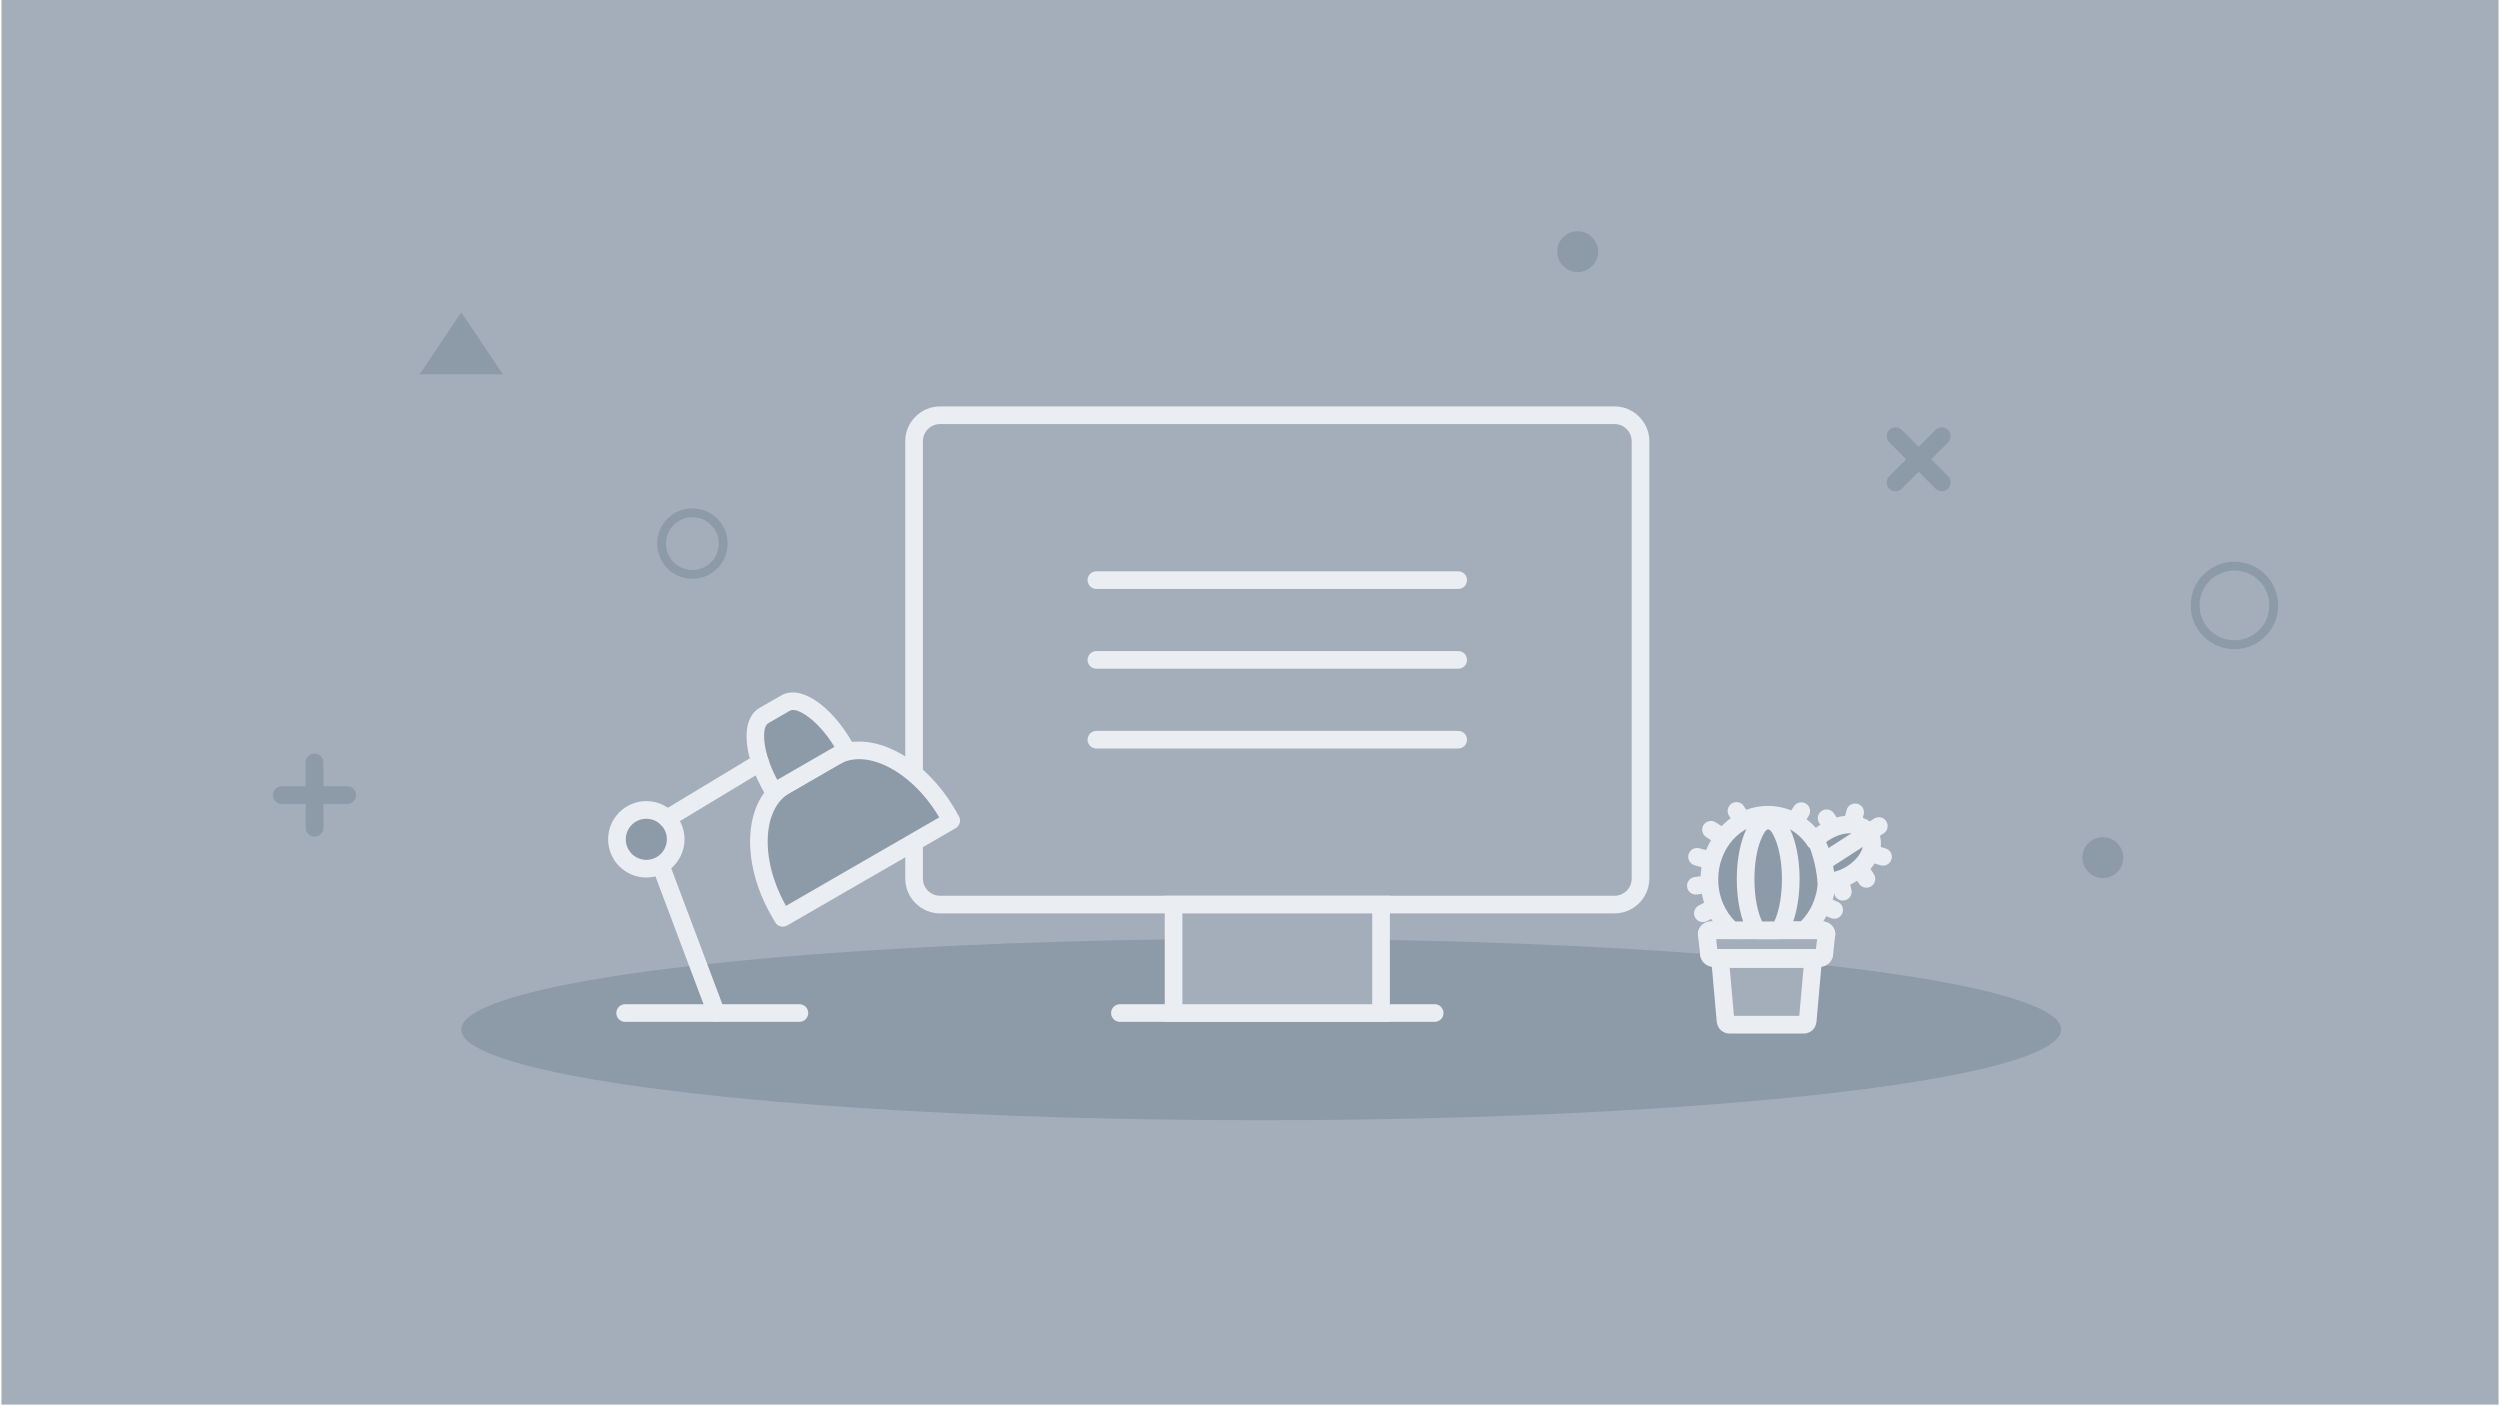 <?xml version="1.0" encoding="UTF-8"?>
<!DOCTYPE svg PUBLIC "-//W3C//DTD SVG 1.1//EN" "http://www.w3.org/Graphics/SVG/1.1/DTD/svg11.dtd">
<!-- Creator: CorelDRAW 2018 (64-Bit) -->
<svg xmlns="http://www.w3.org/2000/svg" xml:space="preserve" width="283px" height="159px" version="1.1" style="shape-rendering:geometricPrecision; text-rendering:geometricPrecision; image-rendering:optimizeQuality; fill-rule:evenodd; clip-rule:evenodd"
viewBox="0 0 812.195 456.86"
 xmlns:xlink="http://www.w3.org/1999/xlink">
 <defs>
  <style type="text/css">
   <![CDATA[
    .fil1 {fill:#8D9AA8}
    .fil2 {fill:#8D9AA8}
    .fil0 {fill:#A3AEBA}
    .fil3 {fill:#8D9AA8;fill-rule:nonzero}
    .fil5 {fill:#A3AEBA;fill-rule:nonzero}
    .fil4 {fill:#EAEDF2;fill-rule:nonzero}
   ]]>
  </style>
 </defs>
 <g id="Layer_x0020_1">
  <g id="_2388179197824">
   <rect class="fil0" width="812.195" height="456.86"/>
   <ellipse class="fil1" cx="409.743" cy="334.861" rx="260.192" ry="29.507"/>
   <path class="fil2" d="M101.817 245.108l0.002 0c1.579,0 2.871,1.292 2.871,2.872l0 7.771 7.772 0c1.58,0 2.872,1.292 2.872,2.871l0 0.002c0,1.581 -1.292,2.873 -2.872,2.873l-7.772 0 0 7.772c0,1.58 -1.292,2.872 -2.871,2.872l-0.002 0c-1.58,0 -2.872,-1.292 -2.872,-2.872l0 -7.772 -7.772 0c-1.58,0 -2.872,-1.292 -2.872,-2.873l0 -0.002c0,-1.579 1.292,-2.871 2.872,-2.871l7.772 0 0 -7.771c0,-1.58 1.292,-2.872 2.872,-2.872z"/>
   <path class="fil2" d="M614.038 139.841l0.001 -0.001c1.117,-1.116 2.944,-1.116 4.062,0l5.494 5.496 5.496 -5.496c1.117,-1.117 2.945,-1.117 4.061,-0.001l0.002 0.001c1.117,1.118 1.117,2.946 0,4.063l-5.496 5.496 5.496 5.495c1.117,1.117 1.117,2.945 0.001,4.061l-0.001 0.002c-1.118,1.117 -2.946,1.117 -4.062,0l-5.496 -5.495 -5.495 5.495c-1.118,1.117 -2.945,1.117 -4.063,-0.001l-0.001 -0.001c-1.117,-1.117 -1.117,-2.944 0,-4.062l5.495 -5.495 -5.494 -5.495c-1.118,-1.117 -1.118,-2.945 0,-4.062z"/>
   <circle class="fil2" cx="683.49" cy="278.95" r="6.644"/>
   <circle class="fil2" cx="512.667" cy="81.853" r="6.644"/>
   <path class="fil3" d="M224.726 165.356c3.163,0 6.028,1.284 8.099,3.356 2.072,2.071 3.356,4.936 3.356,8.099 0,3.162 -1.284,6.027 -3.356,8.099 -2.071,2.071 -4.936,3.355 -8.099,3.355 -3.162,0 -6.027,-1.284 -8.099,-3.355 -2.071,-2.072 -3.355,-4.937 -3.355,-8.099 0,-3.163 1.284,-6.028 3.355,-8.099 2.072,-2.072 4.937,-3.356 8.099,-3.356zm6.068 5.387c-1.552,-1.552 -3.698,-2.513 -6.068,-2.513 -2.37,0 -4.515,0.961 -6.068,2.513 -1.552,1.552 -2.513,3.698 -2.513,6.068 0,2.37 0.961,4.515 2.513,6.068 1.553,1.552 3.698,2.513 6.068,2.513 2.37,0 4.516,-0.961 6.068,-2.513 1.552,-1.553 2.513,-3.698 2.513,-6.068 0,-2.37 -0.961,-4.516 -2.513,-6.068z"/>
   <polygon class="fil2" points="136.035,121.74 149.552,101.592 163.068,121.74 "/>
   <path class="fil3" d="M726.295 182.695c3.927,0 7.483,1.592 10.057,4.166 2.573,2.573 4.165,6.131 4.165,10.057 0,3.927 -1.592,7.484 -4.165,10.057 -2.574,2.574 -6.13,4.166 -10.057,4.166 -3.927,0 -7.484,-1.592 -10.058,-4.166 -2.573,-2.573 -4.165,-6.13 -4.165,-10.057 0,-3.927 1.592,-7.484 4.165,-10.057 2.574,-2.574 6.131,-4.166 10.058,-4.166zm8.026 6.197c-2.053,-2.053 -4.891,-3.324 -8.026,-3.324 -3.134,0 -5.973,1.271 -8.026,3.324 -2.054,2.053 -3.324,4.891 -3.324,8.026 0,3.135 1.27,5.973 3.324,8.026 2.053,2.053 4.892,3.324 8.026,3.324 3.135,0 5.973,-1.271 8.026,-3.324 2.053,-2.053 3.323,-4.891 3.323,-8.026 0,-3.134 -1.27,-5.973 -3.323,-8.026z"/>
   <path class="fil4" d="M305.279 132.185l219.395 0c3.101,0 5.927,1.272 7.981,3.322l0.018 0.018c2.046,2.053 3.316,4.876 3.316,7.974l0 142.284c0,3.1 -1.273,5.927 -3.322,7.981l-0.018 0.018c-2.053,2.045 -4.877,3.315 -7.975,3.315l-219.395 0c-3.1,0 -5.927,-1.272 -7.981,-3.322l-0.018 -0.018c-2.046,-2.053 -3.315,-4.877 -3.315,-7.974l0 -142.284c0,-3.101 1.272,-5.927 3.322,-7.981l0.018 -0.018c2.053,-2.045 4.877,-3.315 7.974,-3.315zm219.395 5.746l-219.395 0c-1.536,0 -2.929,0.624 -3.93,1.627l-0.012 0.011c-1.003,1.003 -1.626,2.394 -1.626,3.93l0 142.284c0,1.536 0.624,2.928 1.626,3.93l0.012 0.011c1.001,1.003 2.394,1.627 3.93,1.627l219.395 0c1.536,0 2.928,-0.623 3.931,-1.627l0.011 -0.011c1.002,-1.002 1.626,-2.394 1.626,-3.93l0 -142.284c0,-1.536 -0.623,-2.927 -1.626,-3.93l-0.011 -0.011c-1.003,-1.004 -2.395,-1.627 -3.931,-1.627z"/>
   <path class="fil4" d="M202.853 332.372c-1.587,0 -2.873,-1.287 -2.873,-2.873 0,-1.587 1.286,-2.874 2.873,-2.874l56.684 0c1.586,0 2.873,1.287 2.873,2.874 0,1.586 -1.287,2.873 -2.873,2.873l-56.684 0z"/>
   <path class="fil3" d="M271.207 246.061l-16.269 9.392c-10.597,6.119 -11.504,24.567 -2.015,41.003l1.205 2.086 54.799 -31.637 -1.207 -2.088c-9.486,-16.435 -25.918,-24.873 -36.513,-18.756z"/>
   <path class="fil4" d="M272.631 248.542l-16.26 9.386c-4.395,2.545 -6.794,7.828 -7.111,14.292 -0.334,6.801 1.612,14.803 5.916,22.415l49.837 -28.772c-4.443,-7.544 -10.393,-13.231 -16.436,-16.334 -5.764,-2.961 -11.544,-3.528 -15.946,-0.987zm-19.118 4.431l16.349 -9.437c6.18,-3.525 13.881,-2.922 21.318,0.898 7.086,3.639 13.997,10.248 19.017,18.94l1.21 2.106c0.787,1.369 0.315,3.119 -1.054,3.905l-54.789 31.637c-1.369,0.793 -3.123,0.326 -3.916,-1.043l-1.205 -2.098c-5.026,-8.706 -7.296,-17.989 -6.906,-25.93 0.412,-8.397 3.768,-15.4 9.965,-18.978l0.011 0z"/>
   <path class="fil3" d="M274.113 242.638c-5.949,-10.304 -14.547,-16.579 -19.11,-13.946l-7.004 4.045c-4.562,2.636 -3.429,13.219 2.52,23.522l0.756 1.309 23.594 -13.622 -0.756 -1.308z"/>
   <path class="fil4" d="M270.94 242.912c-2.631,-4.267 -5.691,-7.675 -8.585,-9.787 -2.531,-1.846 -4.707,-2.646 -5.918,-1.958l-7.002 4.05c-1.205,0.696 -1.602,2.982 -1.268,6.103 0.383,3.577 1.801,7.931 4.172,12.331l18.601 -10.739zm-5.219 -14.411c3.774,2.754 7.702,7.21 10.872,12.7l0.756 1.32c0.787,1.369 0.314,3.119 -1.055,3.905l-23.582 13.622c-1.369,0.793 -3.124,0.325 -3.917,-1.044l-0.755 -1.32c-3.179,-5.506 -5.078,-11.132 -5.573,-15.758 -0.579,-5.405 0.741,-9.731 4.095,-11.668l7.016 -4.045c3.353,-1.935 7.755,-0.914 12.143,2.288z"/>
   <path class="fil3" d="M209.744 263.442c-5.275,0 -9.553,4.276 -9.553,9.553 0,5.278 4.278,9.554 9.553,9.554 5.277,0 9.554,-4.276 9.554,-9.554 0,-5.277 -4.277,-9.553 -9.554,-9.553z"/>
   <path class="fil4" d="M209.744 266.315c-1.844,0 -3.516,0.748 -4.724,1.956 -1.208,1.208 -1.956,2.879 -1.956,4.724 0,1.846 0.748,3.517 1.956,4.725 1.208,1.207 2.88,1.956 4.724,1.956 1.846,0 3.517,-0.749 4.725,-1.956l0.132 -0.124c1.13,-1.189 1.824,-2.81 1.824,-4.601 0,-1.853 -0.743,-3.523 -1.944,-4.724l-0.012 0c-1.208,-1.208 -2.879,-1.956 -4.725,-1.956zm-8.786 -2.106c2.248,-2.248 5.356,-3.64 8.786,-3.64 3.431,0 6.539,1.392 8.787,3.64 2.246,2.259 3.641,5.366 3.641,8.786 0,3.332 -1.323,6.365 -3.473,8.603l-0.168 0.184c-2.248,2.248 -5.356,3.64 -8.787,3.64 -3.43,0 -6.538,-1.392 -8.786,-3.64 -2.249,-2.249 -3.64,-5.356 -3.64,-8.787 0,-3.431 1.391,-6.537 3.64,-8.786z"/>
   <path class="fil4" d="M245.279 245.522c1.357,-0.817 3.121,-0.38 3.939,0.977 0.818,1.356 0.38,3.121 -0.977,3.939l-30.259 18.259c-1.357,0.818 -3.122,0.38 -3.94,-0.976 -0.817,-1.357 -0.38,-3.122 0.977,-3.94l30.26 -18.259z"/>
   <path class="fil4" d="M212.027 283.233c-0.557,-1.481 0.191,-3.135 1.672,-3.692 1.48,-0.557 3.134,0.192 3.691,1.672l17.786 47.276c0.557,1.48 -0.191,3.134 -1.672,3.691 -1.48,0.557 -3.134,-0.191 -3.691,-1.672l-17.786 -47.275z"/>
   <path class="fil4" d="M363.786 332.372c-1.586,0 -2.873,-1.287 -2.873,-2.873 0,-1.587 1.287,-2.874 2.873,-2.874l102.384 0c1.587,0 2.873,1.287 2.873,2.874 0,1.586 -1.286,2.873 -2.873,2.873l-102.384 0z"/>
   <path class="fil5" d="M558.986 311.966l1.779 20.104c0.059,0.653 0.564,1.22 1.221,1.22l24.29 0c0.656,0 1.16,-0.553 1.22,-1.22l1.78 -20.104 -30.29 0z"/>
   <path class="fil4" d="M562.124 314.839l1.378 15.577 21.257 0 1.379 -15.577 -24.014 0zm-4.221 17.477l-1.772 -20.028 -0.018 -0.322c0,-1.587 1.286,-2.873 2.873,-2.873l30.29 0 0.247 0.011c1.579,0.136 2.75,1.529 2.614,3.109l-1.779 20.103 -0.011 0.012c-0.093,1.023 -0.539,1.966 -1.219,2.646 -0.733,0.733 -1.725,1.189 -2.852,1.189l-24.29 0c-0.982,0 -1.867,-0.357 -2.565,-0.941 -0.099,-0.076 -0.194,-0.16 -0.285,-0.25 -0.576,-0.577 -0.987,-1.349 -1.154,-2.193 -0.039,-0.15 -0.065,-0.304 -0.079,-0.463z"/>
   <path class="fil4" d="M592.379 299.716c1.587,0 2.873,1.287 2.873,2.873 0,1.586 -1.286,2.873 -2.873,2.873l-36.498 0c-1.586,0 -2.873,-1.287 -2.873,-2.873 0,-1.586 1.287,-2.873 2.873,-2.873l36.498 0z"/>
   <path class="fil4" d="M555.881 299.716c1.587,0 2.873,1.287 2.873,2.873 0,1.113 -0.632,2.078 -1.557,2.555 -0.456,0.865 -1.343,1.474 -2.39,1.527 -1.524,0.077 -2.832,-1.052 -2.994,-2.551 -0.02,-0.136 -0.03,-0.276 -0.03,-0.418 0,-1.097 0.463,-2.069 1.192,-2.786 0.647,-0.637 1.524,-1.066 2.457,-1.17l0.449 -0.03z"/>
   <path class="fil4" d="M551.811 304.112c-0.167,-1.573 0.974,-2.986 2.547,-3.153 1.574,-0.167 2.987,0.974 3.154,2.547l0.711 6.508c0.167,1.573 -0.974,2.986 -2.547,3.153 -1.573,0.167 -2.986,-0.974 -3.153,-2.547l-0.712 -6.508z"/>
   <path class="fil4" d="M552.523 310.62c-0.167,-1.574 0.974,-2.987 2.547,-3.154 1.202,-0.127 2.311,0.509 2.842,1.518 0.923,0.478 1.554,1.443 1.554,2.553 0,1.587 -1.286,2.874 -2.873,2.874 -1.137,0 -2.116,-0.456 -2.845,-1.184 -0.678,-0.678 -1.116,-1.61 -1.225,-2.607z"/>
   <path class="fil4" d="M556.593 314.411c-1.586,0 -2.873,-1.287 -2.873,-2.874 0,-1.586 1.287,-2.873 2.873,-2.873l35.075 0c1.586,0 2.873,1.287 2.873,2.873 0,1.587 -1.287,2.874 -2.873,2.874l-35.075 0z"/>
   <path class="fil4" d="M591.668 314.411c-1.587,0 -2.874,-1.287 -2.874,-2.874 0,-1.111 0.632,-2.075 1.556,-2.553 0.531,-1.009 1.639,-1.645 2.841,-1.518 1.574,0.167 2.715,1.58 2.548,3.154 -0.109,1.001 -0.548,1.93 -1.226,2.607 -0.739,0.729 -1.717,1.184 -2.845,1.184z"/>
   <path class="fil4" d="M595.739 310.62c-0.167,1.573 -1.58,2.714 -3.154,2.547 -1.573,-0.167 -2.714,-1.58 -2.547,-3.153l0.712 -6.508c0.167,-1.573 1.58,-2.714 3.153,-2.547 1.573,0.167 2.714,1.58 2.547,3.153l-0.711 6.508z"/>
   <path class="fil4" d="M596.462 303.955c-0.08,1.58 -1.428,2.796 -3.008,2.716 -1.046,-0.053 -1.933,-0.662 -2.389,-1.526 -0.925,-0.478 -1.559,-1.443 -1.559,-2.556 0,-1.586 1.287,-2.873 2.873,-2.873l0.448 0.03c0.937,0.105 1.814,0.535 2.459,1.17 0.727,0.712 1.193,1.689 1.193,2.787l-0.017 0.252z"/>
   <path class="fil3" d="M586.45 302.481c4.209,-3.722 6.96,-9.379 7.201,-15.75 5.755,0 12.053,-4.158 14.125,-9.288 2.073,-5.128 -0.866,-9.285 -6.565,-9.285 -4.092,0 -8.493,2.143 -11.418,5.251 -3.474,-5.105 -9.001,-8.408 -15.226,-8.408 -10.517,0 -19.041,9.42 -19.041,21.041 0,6.486 2.658,12.289 6.835,16.148l0.811 0.399 23.278 -0.108z"/>
   <path class="fil4" d="M585.311 299.624c1.5,-1.501 2.754,-3.311 3.682,-5.341 1.056,-2.31 1.693,-4.905 1.797,-7.652 0.054,-1.547 1.326,-2.764 2.861,-2.763l0 -0.01c2.315,0 4.768,-0.853 6.864,-2.232 2.09,-1.373 3.788,-3.233 4.601,-5.249l0.004 -0.009c0.302,-0.758 0.447,-1.465 0.447,-2.099 0,-0.673 -0.169,-1.256 -0.483,-1.713 -0.322,-0.469 -0.823,-0.855 -1.474,-1.118 -0.649,-0.262 -1.455,-0.407 -2.399,-0.407 -1.603,0 -3.282,0.42 -4.859,1.146 -1.676,0.77 -3.234,1.88 -4.472,3.196 -1.084,1.152 -2.898,1.207 -4.051,0.123 -0.154,-0.145 -0.289,-0.303 -0.403,-0.471 -1.518,-2.231 -3.484,-4.056 -5.742,-5.303 -2.141,-1.181 -4.559,-1.847 -7.117,-1.847 -4.42,0 -8.432,1.991 -11.343,5.207 -2.98,3.293 -4.825,7.875 -4.825,12.96 0,2.806 0.556,5.447 1.548,7.792 0.953,2.253 2.317,4.255 3.982,5.89l21.382 -0.1zm8.889 -2.961c-1.413,3.092 -3.418,5.808 -5.853,7.961 -0.503,0.445 -1.163,0.716 -1.886,0.718l-23.136 0.108c-0.476,0.026 -0.964,-0.066 -1.421,-0.292l-0.697 -0.342c-0.281,-0.124 -0.548,-0.296 -0.787,-0.516 -2.42,-2.236 -4.395,-5.048 -5.747,-8.245 -1.295,-3.061 -2.02,-6.457 -2.02,-10.013 0,-6.536 2.42,-12.477 6.329,-16.797 3.98,-4.397 9.49,-7.117 15.585,-7.117 3.549,0 6.905,0.925 9.878,2.566 2.129,1.176 4.059,2.72 5.717,4.555 1.181,-0.891 2.467,-1.662 3.81,-2.279 2.32,-1.067 4.819,-1.685 7.239,-1.685 1.675,0 3.201,0.296 4.532,0.834 1.729,0.698 3.113,1.803 4.076,3.206 0.973,1.416 1.495,3.099 1.495,4.944 0,1.345 -0.283,2.78 -0.878,4.252 -1.264,3.112 -3.759,5.901 -6.779,7.886 -2.236,1.471 -4.788,2.524 -7.362,2.966 -0.347,2.586 -1.066,5.04 -2.095,7.29z"/>
   <path class="fil4" d="M593.563 289.592c-1.58,-0.018 -2.847,-1.316 -2.829,-2.896 0.018,-1.579 1.316,-2.846 2.895,-2.828l0.111 0.002c1.58,0.018 2.846,1.315 2.829,2.895 -0.018,1.58 -1.316,2.846 -2.896,2.828l-0.11 -0.001z"/>
   <path class="fil4" d="M561.925 265.336c-0.874,-1.319 -0.512,-3.099 0.808,-3.972 1.319,-0.874 3.098,-0.512 3.972,0.807l1.571 2.361c0.874,1.319 0.512,3.098 -0.808,3.972 -1.319,0.874 -3.098,0.511 -3.972,-0.808l-1.571 -2.36z"/>
   <path class="fil4" d="M550.759 281.453c-1.53,-0.409 -2.44,-1.982 -2.031,-3.512 0.409,-1.53 1.981,-2.44 3.511,-2.031l2.887 0.782c1.531,0.409 2.44,1.981 2.031,3.511 -0.408,1.531 -1.981,2.44 -3.511,2.031l-2.887 -0.781z"/>
   <path class="fil4" d="M554.483 272.282c-1.326,-0.855 -1.708,-2.625 -0.853,-3.951 0.855,-1.325 2.625,-1.707 3.951,-0.852l2.462 1.591c1.326,0.855 1.708,2.625 0.852,3.951 -0.855,1.325 -2.624,1.707 -3.95,0.852l-2.462 -1.591z"/>
   <path class="fil4" d="M551.5 290.941c-1.568,0.217 -3.015,-0.879 -3.231,-2.446 -0.217,-1.568 0.878,-3.015 2.446,-3.232l2.976 -0.412c1.567,-0.217 3.014,0.879 3.231,2.446 0.217,1.568 -0.879,3.015 -2.446,3.232l-2.976 0.412z"/>
   <path class="fil4" d="M554.723 299.601c-1.4,0.737 -3.134,0.2 -3.871,-1.2 -0.737,-1.4 -0.2,-3.135 1.2,-3.872l2.607 -1.382c1.4,-0.737 3.135,-0.199 3.872,1.201 0.737,1.399 0.199,3.134 -1.201,3.871l-2.607 1.382z"/>
   <path class="fil4" d="M583.029 262.25c0.873,-1.32 2.653,-1.682 3.972,-0.808 1.32,0.874 1.682,2.653 0.808,3.972l-1.57 2.361c-0.874,1.319 -2.653,1.682 -3.973,0.808 -1.319,-0.874 -1.681,-2.653 -0.807,-3.972l1.57 -2.361z"/>
   <path class="fil4" d="M609.09 266.261c1.333,-0.855 3.107,-0.468 3.962,0.864 0.855,1.333 0.469,3.107 -0.864,3.962l-16.355 10.57c-1.332,0.855 -3.107,0.468 -3.962,-0.864 -0.855,-1.332 -0.468,-3.107 0.864,-3.962l16.355 -10.57z"/>
   <path class="fil4" d="M597.237 293.329c1.456,0.62 2.135,2.303 1.515,3.759 -0.62,1.456 -2.303,2.134 -3.759,1.515l-2.729 -1.167c-1.456,-0.62 -2.135,-2.303 -1.515,-3.759 0.62,-1.457 2.303,-2.135 3.759,-1.515l2.729 1.167z"/>
   <path class="fil4" d="M600.143 263.517c0.383,-1.537 1.941,-2.471 3.478,-2.087 1.537,0.383 2.471,1.941 2.087,3.478l-0.684 2.695c-0.383,1.537 -1.941,2.471 -3.478,2.088 -1.537,-0.384 -2.471,-1.942 -2.087,-3.479l0.684 -2.695z"/>
   <path class="fil4" d="M591.256 267.728c-0.874,-1.319 -0.512,-3.099 0.807,-3.973 1.32,-0.873 3.099,-0.511 3.973,0.808l1.571 2.361c0.874,1.319 0.511,3.099 -0.808,3.973 -1.319,0.874 -3.099,0.511 -3.973,-0.808l-1.57 -2.361z"/>
   <path class="fil4" d="M612.835 275.96c1.511,0.458 2.366,2.057 1.907,3.568 -0.458,1.512 -2.057,2.366 -3.568,1.908l-2.855 -0.874c-1.511,-0.459 -2.366,-2.057 -1.907,-3.569 0.458,-1.511 2.057,-2.366 3.569,-1.907l2.854 0.874z"/>
   <path class="fil4" d="M602.65 285.091c-0.874,-1.319 -0.511,-3.098 0.808,-3.972 1.319,-0.874 3.099,-0.512 3.973,0.808l1.57 2.361c0.874,1.319 0.511,3.098 -0.808,3.972 -1.319,0.874 -3.099,0.512 -3.973,-0.808l-1.57 -2.361z"/>
   <path class="fil4" d="M595.511 287.985c-0.353,-1.543 0.612,-3.081 2.155,-3.434 1.542,-0.352 3.08,0.613 3.433,2.155l0.624 2.708c0.352,1.542 -0.613,3.081 -2.155,3.433 -1.543,0.353 -3.081,-0.612 -3.434,-2.154l-0.623 -2.708z"/>
   <path class="fil4" d="M588.11 275.72c-1.276,-0.929 -1.558,-2.719 -0.628,-3.995 0.929,-1.276 2.719,-1.558 3.995,-0.629 1.082,0.788 2.357,2.996 3.305,6.317 0.658,2.308 1.269,5.344 1.664,9.014 0.167,1.573 -0.974,2.986 -2.547,3.153 -1.573,0.167 -2.986,-0.974 -3.153,-2.547 -0.355,-3.281 -0.899,-5.99 -1.486,-8.049 -0.588,-2.06 -0.993,-3.15 -1.15,-3.264z"/>
   <path class="fil3" d="M578.273 302.587c2.216,-3.286 3.712,-9.493 3.712,-16.606 0,-10.549 -3.288,-19.1 -7.344,-19.1 -4.054,0 -7.342,8.551 -7.342,19.1 0,6.643 1.305,12.495 3.283,15.917l0.217 0.689 7.474 0z"/>
   <path class="fil4" d="M576.618 299.714c0.626,-1.278 1.165,-2.896 1.582,-4.763 0.58,-2.592 0.912,-5.655 0.912,-8.97 0,-4.944 -0.744,-9.354 -1.948,-12.484 -0.888,-2.312 -1.8,-3.743 -2.523,-3.743 -0.722,0 -1.632,1.431 -2.521,3.743 -1.204,3.13 -1.948,7.54 -1.948,12.484 0,3.093 0.291,5.967 0.801,8.442 0.43,2.087 1.009,3.888 1.693,5.291l3.952 0zm7.17 -3.528c-0.715,3.201 -1.766,5.915 -3.04,7.86 -0.5,0.846 -1.422,1.414 -2.475,1.414l-7.474 0c-1.22,-0.002 -2.352,-0.785 -2.738,-2.009l-0.136 -0.43c-1.076,-1.964 -1.958,-4.518 -2.563,-7.453 -0.597,-2.893 -0.936,-6.16 -0.936,-9.587 0,-5.602 0.9,-10.745 2.353,-14.526 1.768,-4.601 4.53,-7.447 7.862,-7.447 3.334,0 6.095,2.846 7.864,7.447 1.454,3.781 2.354,8.924 2.354,14.526 0,3.673 -0.391,7.164 -1.071,10.205z"/>
   <rect class="fil0" x="381.235" y="294.223" width="67.486" height="35.275"/>
   <path class="fil4" d="M381.235 291.351l70.359 0 0 41.021 -73.232 0 0 -41.021 2.873 0zm64.613 5.746l-61.74 0 0 29.528 61.74 0 0 -29.528z"/>
   <path class="fil4" d="M356.137 243.47c-1.586,0 -2.873,-1.287 -2.873,-2.873 0,-1.587 1.287,-2.873 2.873,-2.873l117.679 0c1.586,0 2.873,1.286 2.873,2.873 0,1.586 -1.287,2.873 -2.873,2.873l-117.679 0z"/>
   <path class="fil4" d="M356.137 217.515c-1.586,0 -2.873,-1.287 -2.873,-2.873 0,-1.587 1.287,-2.873 2.873,-2.873l117.679 0c1.586,0 2.873,1.286 2.873,2.873 0,1.586 -1.287,2.873 -2.873,2.873l-117.679 0z"/>
   <path class="fil4" d="M356.137 191.559c-1.586,0 -2.873,-1.287 -2.873,-2.873 0,-1.586 1.287,-2.873 2.873,-2.873l117.679 0c1.586,0 2.873,1.287 2.873,2.873 0,1.586 -1.287,2.873 -2.873,2.873l-117.679 0z"/>
  </g>
 </g>
</svg>
